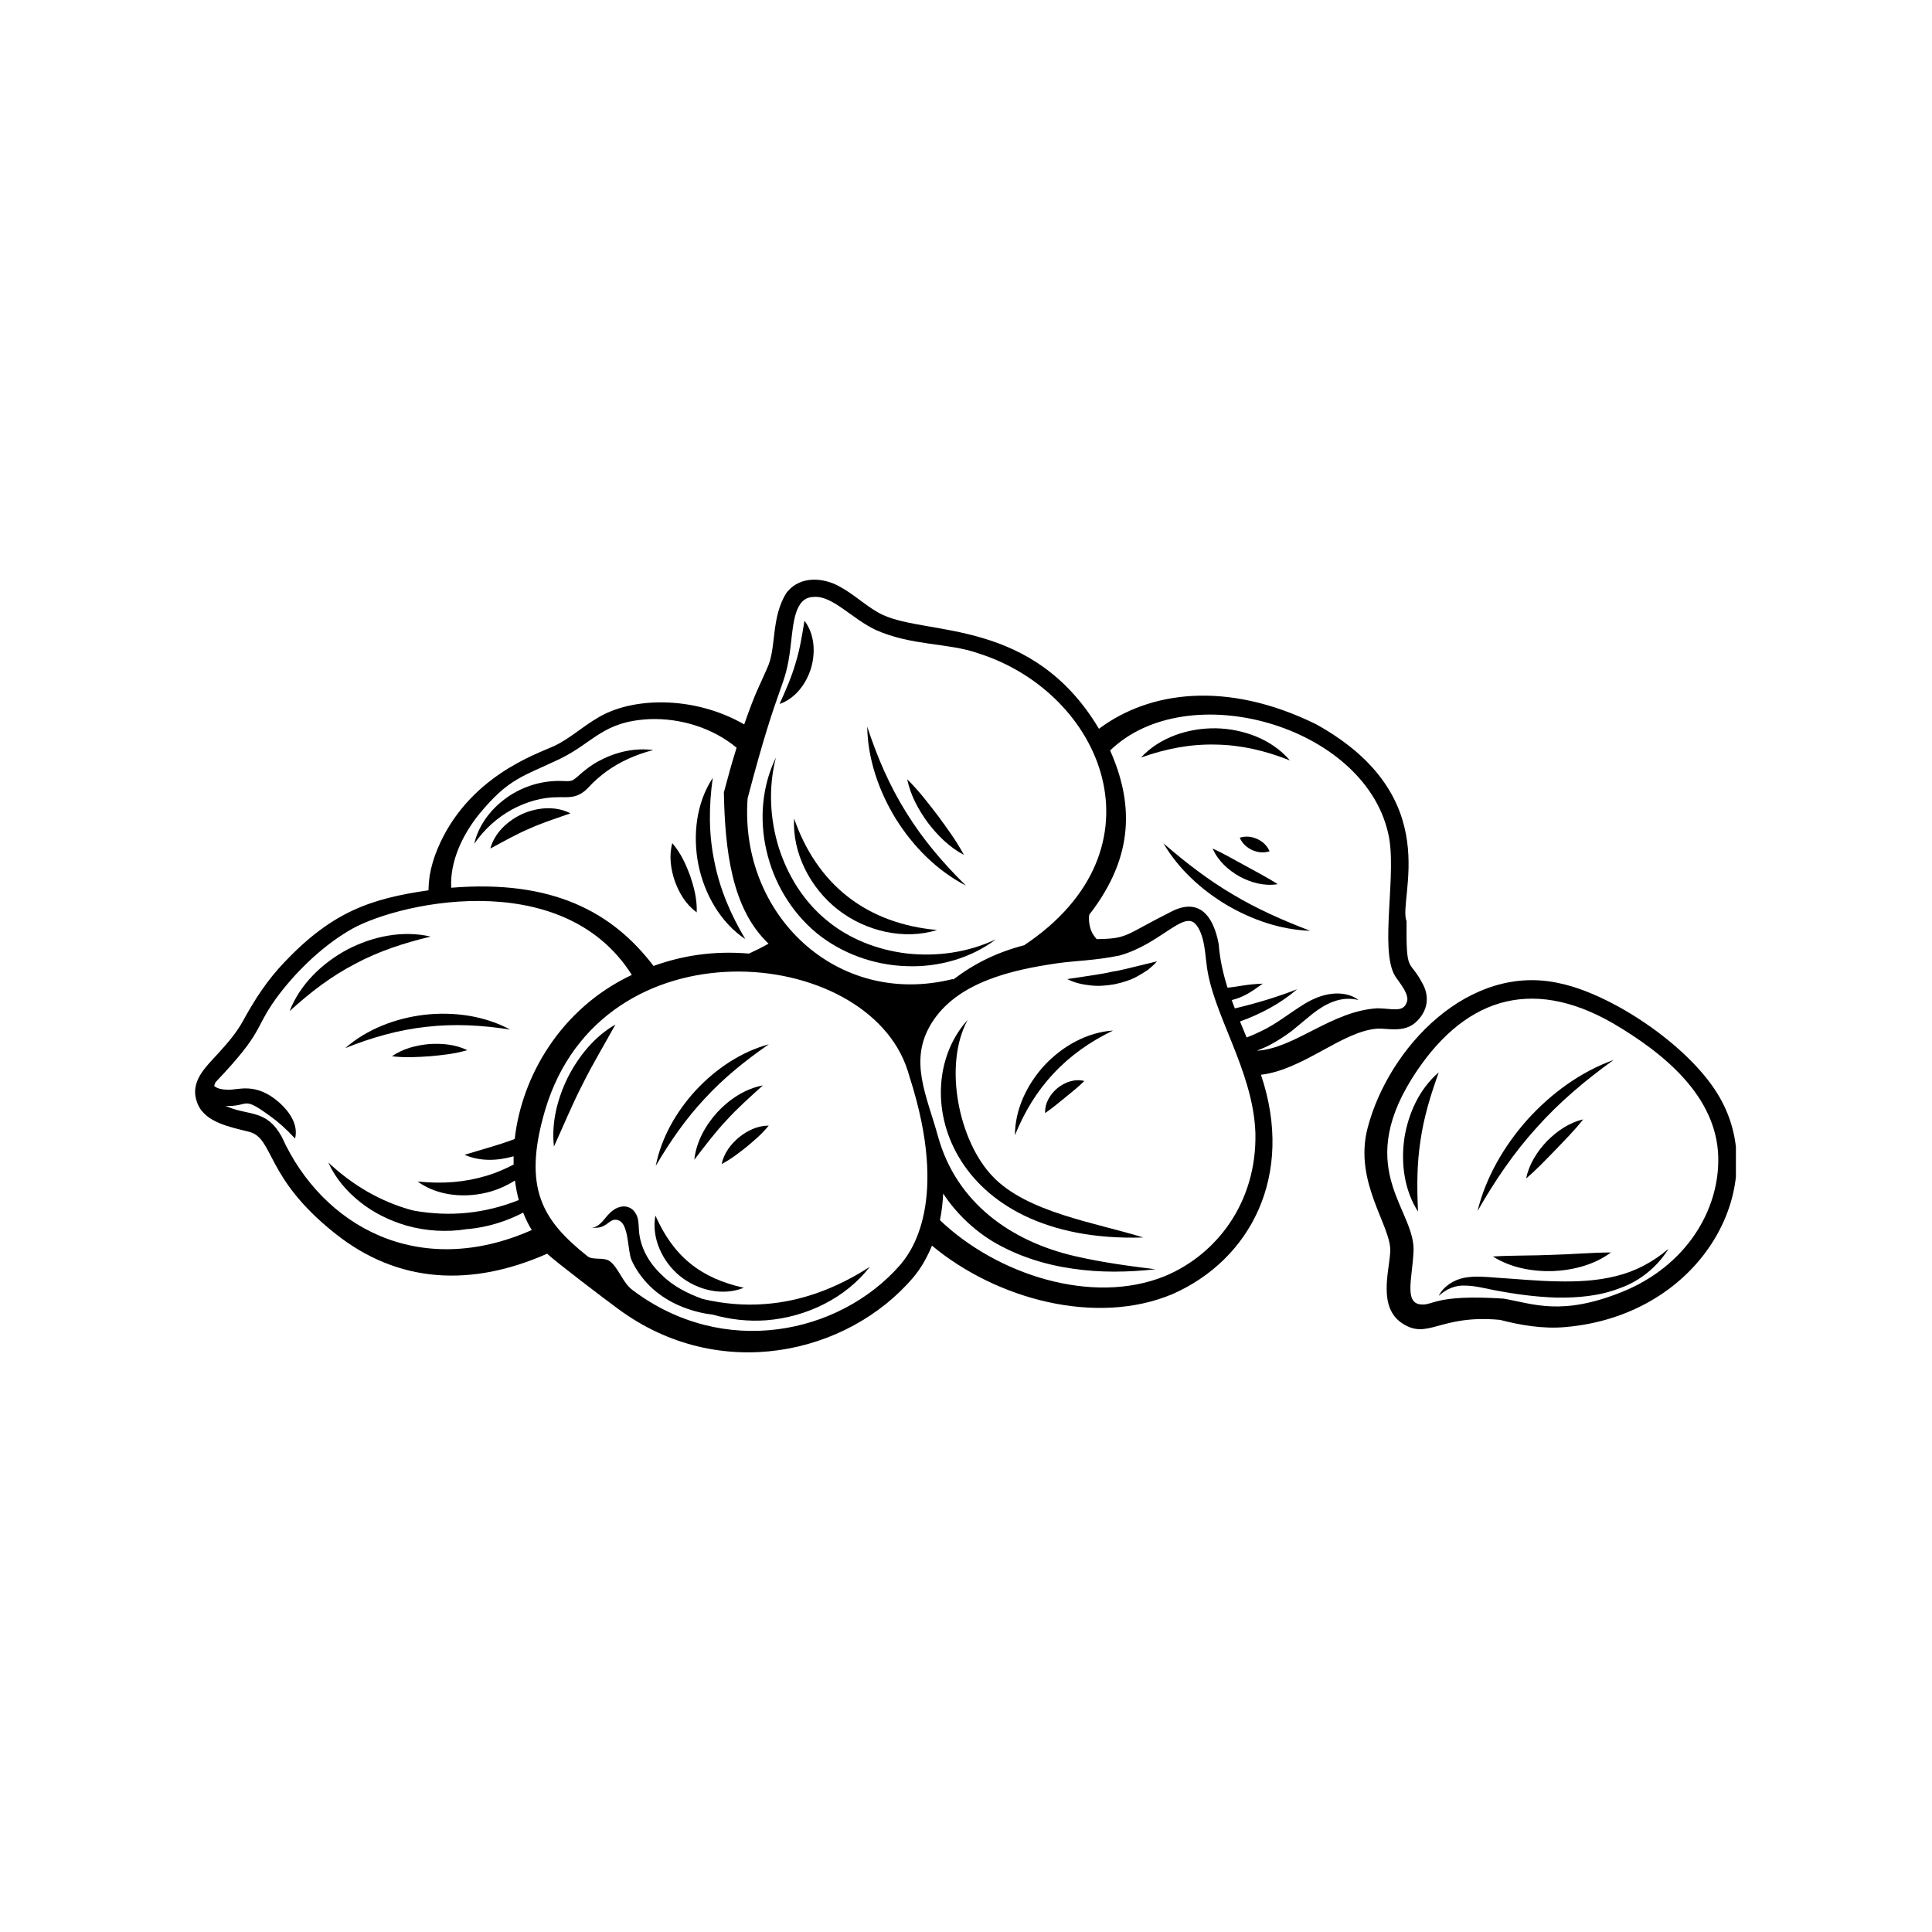 <svg xmlns="http://www.w3.org/2000/svg" xmlns:xlink="http://www.w3.org/1999/xlink" width="400" zoomAndPan="magnify" viewBox="0 0 300 300" height="400" preserveAspectRatio="xMidYMid meet" version="1.0"><defs><clipPath id="cba4e84c8f"><path d="M 30.301 90.016 L 222 90.016 L 222 209.992 L 30.301 209.992 Z M 30.301 90.016 " clip-rule="nonzero"/></clipPath><clipPath id="f875532643"><path d="M 211.703 152.121 L 269.551 152.121 L 269.551 206.852 L 211.703 206.852 Z M 211.703 152.121 " clip-rule="nonzero"/></clipPath></defs><g clip-path="url(#cba4e84c8f)"><path fill="currentColor" d="M 206.781 154.32 C 205.305 154.492 203.875 155.094 202.645 155.832 C 200.145 157.359 198.18 159.027 195.793 160.133 C 195.07 160.496 194.328 160.812 193.578 161.105 C 193.234 160.273 192.887 159.441 192.547 158.613 C 195.781 157.449 198.828 155.832 201.414 153.609 C 198.199 154.867 194.98 155.816 191.742 156.586 C 191.578 156.156 191.414 155.723 191.258 155.293 C 193.039 154.863 194.242 154.078 196.086 152.738 C 193.422 152.848 192.441 153.188 190.609 153.367 C 189.922 151.18 189.41 148.945 189.242 146.605 C 188.41 142.172 186.223 139.469 182.105 141.441 C 174.531 145.23 175.27 145.758 170.285 145.828 C 169.922 145.395 169.582 144.945 169.379 144.348 C 169.18 143.758 169.086 143.176 169.094 142.598 C 169.094 142.566 169.098 142.559 169.086 142.531 C 169.094 142.359 169.125 142.191 169.148 142.023 C 176.285 132.84 175.918 124.516 172.379 116.535 C 184.395 104.895 211.672 112.605 215.531 129.289 C 217.039 135.309 214.145 147.367 216.605 151.516 C 217.195 152.48 219.008 154.469 218.422 155.68 C 217.863 157.266 216.152 156.59 213.895 156.566 C 206.758 156.965 201.023 162.844 195.156 163.152 C 195.754 162.918 196.348 162.672 196.926 162.395 C 198.211 161.73 199.438 160.945 200.59 160.082 L 203.75 157.469 C 205.758 155.887 208.184 154.586 210.953 155.285 C 209.836 154.398 208.25 154.145 206.781 154.32 Z M 180.855 198.168 C 169.586 202.73 154.777 197.906 145.953 189.465 C 146.242 188.137 146.379 186.746 146.457 185.332 C 148.434 188.34 151.086 190.902 154.18 192.785 C 157.996 195.047 162.27 196.391 166.555 196.996 C 170.848 197.637 175.172 197.559 179.418 197.09 C 175.176 196.578 170.98 195.992 166.922 195.055 C 156.992 192.766 148.492 186.766 145.641 176.422 C 143.895 170.086 141.078 164.719 144.605 158.949 C 148.57 152.469 157.203 150.594 164.152 149.578 C 167.18 149.152 169.922 149.172 173.844 148.371 C 180.027 146.645 183.66 141.539 185.559 143.406 C 187.094 144.938 187.164 148.633 187.324 149.445 C 188.078 157.258 194.574 165.98 194.938 175.898 C 195.191 186.68 188.938 194.812 180.855 198.168 Z M 139.695 196.516 C 130.301 207.164 112.363 210.996 98.207 200.309 C 96.66 199.152 96.059 196.867 94.695 195.848 C 93.781 195.164 92.043 195.727 91.227 195.07 C 84.352 189.582 81.027 184.625 84.652 172.352 C 93.477 142.785 134.719 146.68 140.938 166.234 C 141.016 166.488 141.91 169.402 141.828 169.148 C 147.223 187.598 141.082 194.91 139.695 196.516 Z M 43.75 176.52 C 41.453 172.316 38.723 173.238 35.469 171.91 C 35.297 171.844 35.141 171.773 34.984 171.699 C 35.074 171.711 35.176 171.734 35.258 171.738 C 38.773 171.793 37.578 170.121 41.918 173.285 C 43.25 174.238 44.379 175.25 45.82 176.789 C 46.352 174.664 44.973 172.641 43.395 171.23 C 39.676 167.918 36.898 169.32 35.348 169.211 C 34.441 169.191 33.719 169.031 33.258 168.629 C 33.258 168.625 33.254 168.625 33.254 168.621 C 33.312 168.438 33.375 168.246 33.473 168.043 C 41.102 160.027 39.379 159.898 42.84 155.078 C 45.664 151.207 49.695 147.207 53.992 144.629 C 60.684 140.367 87.141 134.035 98.109 151.383 C 87.035 156.605 81.008 167.164 79.926 176.863 C 79.848 176.891 79.773 176.922 79.691 176.949 C 77.297 177.852 74.883 178.473 72.137 179.316 C 74.547 180.371 77.258 180.266 79.75 179.547 C 79.742 179.977 79.742 180.406 79.754 180.836 C 78.414 181.523 77.047 182.129 75.609 182.555 C 72.219 183.586 68.711 183.863 64.844 183.465 C 68.051 185.793 72.504 186.117 76.336 184.98 C 77.602 184.598 78.824 184.027 79.961 183.316 C 80.098 184.359 80.285 185.375 80.559 186.344 C 77.98 187.363 75.312 188.047 72.582 188.324 C 69.855 188.605 67.109 188.48 64.387 188.008 C 64.184 187.953 63.977 187.93 63.777 187.867 C 59.062 186.547 54.793 184.074 50.984 180.516 C 52.062 182.906 53.824 185.004 55.93 186.66 C 58.027 188.336 60.5 189.535 63.082 190.301 C 66.141 191.168 69.41 191.367 72.523 190.852 C 72.629 190.844 72.738 190.848 72.84 190.836 C 75.77 190.535 78.645 189.652 81.238 188.293 C 81.617 189.242 82.047 190.164 82.574 191 C 65.035 198.766 50.047 190.434 43.75 176.52 Z M 74.469 126.336 C 79.031 120.828 81.125 120.613 86.984 117.82 C 92.281 115.215 93.621 112.027 100.844 111.668 C 105.672 111.48 110.711 113.043 114.375 116.105 C 113.531 118.84 113.129 120.328 112.402 123.047 C 112.578 131.832 113.551 141.062 119.34 146.531 C 118.348 147.09 117.336 147.598 116.301 148.07 C 110.57 147.586 105.734 148.461 101.48 149.992 C 95.125 141.641 85.824 136.559 70.066 137.848 C 69.848 133.84 71.742 129.691 74.469 126.336 Z M 116.09 123.969 C 121.105 104.824 121.91 107.27 122.75 100.488 C 123.184 96.875 123.336 92.719 126.355 92.695 C 129.227 92.418 132.238 96.059 136.027 97.836 C 141.633 100.312 147.219 99.793 151.883 101.438 C 171.258 107.555 181.445 131.828 159.039 146.773 C 154.789 147.883 151.332 149.586 147.996 152.117 L 147.973 152.02 C 129.902 156.551 114.773 141.961 116.09 123.969 Z M 213.918 159.723 C 215.387 159.648 217.969 160.402 219.805 158.77 C 221.738 157.016 222.055 154.738 220.824 152.598 C 218.809 148.816 218.336 151.375 218.41 143.062 C 216.98 139.535 224.762 123.793 204.367 112.461 C 190.418 105.609 178.43 107.348 170.645 113.164 C 160.379 95.965 144.121 98.746 137.113 95.492 C 134.816 94.438 132.918 92.473 130.43 91.109 C 128.043 89.738 124.277 89.246 122.113 92.066 C 119.656 95.984 120.625 100.625 119.109 103.793 C 118.086 106.207 117.371 107.258 115.562 112.484 C 107.582 107.902 97.969 108.297 92.816 111.461 C 90.434 112.84 88.445 114.719 86.035 115.848 C 83.328 117.086 72.637 120.586 67.945 131.797 C 67.391 133.121 66.961 134.527 66.711 135.996 C 66.609 136.734 66.551 137.484 66.535 138.246 C 57.547 139.539 51.629 141.582 44.223 149.344 C 41.488 152.211 39.617 155.09 37.75 158.5 C 36.75 160.336 35.359 161.941 33.961 163.484 C 31.93 165.738 29.27 168.008 30.707 171.445 C 31.918 174.332 35.832 175.02 38.629 175.734 C 42.605 176.703 41.047 182.789 51.957 191.469 C 61.895 199.438 73.359 199.801 84.961 194.676 C 86.258 195.91 93.965 201.773 96.008 203.262 C 111.703 214.848 131.625 210.34 141.82 198.348 C 143.066 196.859 143.992 195.18 144.715 193.422 C 154.762 201.781 170.215 205.902 182.012 200.969 C 194.18 195.645 201.074 182.492 195.801 166.887 C 202.43 166.105 208.422 160.105 213.918 159.723 " fill-opacity="1" fill-rule="nonzero"/></g><g clip-path="url(#f875532643)"><path fill="currentColor" d="M 251.852 200.617 C 242.488 204.383 238.129 202.465 233.473 201.648 C 222.746 200.957 222.625 202.75 220.629 202.551 C 218.059 202.336 219.258 198.594 219.477 194.574 C 220.055 188.043 210.211 181.938 219.246 167.465 C 227 155.141 237.527 151.5 250.375 158.844 C 258.457 163.578 266.523 170.238 266.809 179.59 C 267.031 188.016 261.715 196.652 251.852 200.617 Z M 266.637 169.746 C 261.91 162.137 250.27 154.43 242.336 152.723 C 228.164 149.387 215.629 162.609 212.359 175.16 C 210.141 183.668 216.172 190.484 215.875 194.453 C 215.656 197.617 214.02 202.945 217.66 205.434 C 221.758 208.188 223.434 204.062 232.922 204.949 C 236.105 205.773 239.57 206.375 243.031 206.07 C 264.523 204.234 275.41 183.742 266.637 169.746 " fill-opacity="1" fill-rule="nonzero"/></g><path fill="currentColor" d="M 115.73 145.824 C 113.391 141.898 111.754 137.965 110.926 133.766 C 110.055 129.582 110.039 125.316 110.676 120.789 C 108.125 124.652 107.539 129.68 108.445 134.266 C 109.383 138.844 111.875 143.258 115.73 145.824 " fill-opacity="1" fill-rule="nonzero"/><path fill="currentColor" d="M 108.188 141.672 C 108.25 139.523 107.754 137.754 107.168 135.988 C 106.508 134.246 105.785 132.555 104.391 130.922 C 103.84 133.004 104.176 134.977 104.785 136.828 C 105.465 138.652 106.445 140.398 108.188 141.672 " fill-opacity="1" fill-rule="nonzero"/><path fill="currentColor" d="M 105.559 198.129 C 108.336 200.391 112.289 201.273 115.496 199.965 C 112.191 199.223 109.441 198.039 107.156 196.168 C 104.867 194.309 103.152 191.848 101.77 188.758 C 101.137 192.164 102.789 195.852 105.559 198.129 " fill-opacity="1" fill-rule="nonzero"/><path fill="currentColor" d="M 109.109 201.707 C 106.68 200.828 104.43 199.664 102.688 197.906 C 100.656 195.977 99.277 193.465 99.195 190.672 C 99.121 189.934 99.23 188.848 98.305 187.898 C 97.863 187.48 97.203 187.277 96.648 187.344 C 96.098 187.406 95.66 187.617 95.293 187.867 C 94.535 188.375 94.078 189.078 93.602 189.602 C 93.117 190.129 92.551 190.664 91.75 190.625 C 92.574 190.664 93.133 190.707 93.902 190.27 C 94.668 189.84 95.121 189.078 96.148 189.539 C 97.645 190.215 97.457 194.203 98.043 195.613 C 98.734 197.172 99.742 198.547 100.926 199.719 C 103.324 202.066 106.5 203.418 109.605 203.98 C 109.953 204.047 110.301 204.074 110.648 204.129 C 113.344 204.898 116.191 205.219 118.996 205.012 C 125.242 204.523 131.34 201.539 135.07 196.703 C 130 199.996 124.512 202.066 118.805 202.488 C 115.566 202.746 112.32 202.453 109.109 201.707 " fill-opacity="1" fill-rule="nonzero"/><path fill="currentColor" d="M 150.254 158.375 C 140.531 169.086 147.18 193.105 177.535 192.156 C 170.172 189.871 159.438 188.27 154.141 182.672 C 148.906 177.246 146.422 165.445 150.254 158.375 " fill-opacity="1" fill-rule="nonzero"/><path fill="currentColor" d="M 172.738 150.875 C 171.605 151.16 170.445 151.301 169.285 151.496 L 165.738 152.031 C 166.898 152.637 168.133 152.891 169.383 153.016 C 170.637 153.168 171.895 153.035 173.125 152.824 C 174.344 152.555 175.555 152.195 176.656 151.578 C 177.203 151.266 177.742 150.945 178.258 150.594 C 178.742 150.16 179.242 149.797 179.652 149.273 L 176.16 150.129 C 175.02 150.398 173.895 150.703 172.738 150.875 " fill-opacity="1" fill-rule="nonzero"/><path fill="currentColor" d="M 241.785 198.965 C 238.68 198.918 235.531 198.598 232.363 198.398 C 230.805 198.281 229.121 198.094 227.418 198.402 C 225.711 198.719 224.121 199.77 223.398 201.23 C 224.598 200.121 226.043 199.535 227.535 199.629 C 229.016 199.637 230.508 200.047 232.102 200.348 C 235.258 200.953 238.449 201.391 241.727 201.492 C 244.988 201.531 248.363 201.262 251.508 200.031 C 254.68 198.934 257.402 196.645 259.09 193.914 C 256.625 196.008 253.863 197.449 250.906 198.156 C 247.965 198.895 244.883 199.043 241.785 198.965 " fill-opacity="1" fill-rule="nonzero"/><path fill="currentColor" d="M 241.074 197.379 C 244.277 197.238 247.523 196.422 250.156 194.48 C 246.906 194.504 243.98 194.781 240.988 194.852 C 237.996 194.992 235.059 194.914 231.816 195.105 C 234.578 196.855 237.867 197.449 241.074 197.379 " fill-opacity="1" fill-rule="nonzero"/><path fill="currentColor" d="M 218.066 176.77 C 217.512 180.664 218.062 184.828 220.188 188.129 C 220.008 184.25 220.016 180.699 220.566 177.141 C 221.07 173.578 222.098 170.176 223.406 166.52 C 220.414 169.062 218.676 172.887 218.066 176.77 " fill-opacity="1" fill-rule="nonzero"/><path fill="currentColor" d="M 125.945 103.734 C 126.656 101.285 126.488 98.449 124.914 96.383 C 124.516 98.898 124.168 100.941 123.523 103.012 C 122.922 105.09 122.094 106.992 121.051 109.316 C 123.508 108.457 125.203 106.172 125.945 103.734 " fill-opacity="1" fill-rule="nonzero"/><path fill="currentColor" d="M 126.742 144.84 C 130.699 148.082 135.715 149.859 140.719 150.023 C 145.715 150.234 150.77 148.785 154.645 145.855 C 150.262 147.926 145.453 148.555 140.859 148.059 C 136.277 147.52 131.836 145.797 128.355 142.891 C 124.84 140.02 122.312 135.984 120.918 131.582 C 119.562 127.168 119.277 122.324 120.488 117.629 C 118.34 121.988 117.875 127.227 119.023 132.094 C 120.125 136.973 122.816 141.562 126.742 144.84 " fill-opacity="1" fill-rule="nonzero"/><path fill="currentColor" d="M 130.117 141.254 C 134.469 144.641 140.426 145.996 145.52 144.41 C 140.281 143.949 135.52 142.262 131.676 139.262 C 127.82 136.27 125.023 132.059 123.305 127.094 C 123.016 132.418 125.777 137.859 130.117 141.254 " fill-opacity="1" fill-rule="nonzero"/><path fill="currentColor" d="M 88.195 167.254 C 86.559 170.574 85.594 174.309 86.016 178.031 C 87.566 174.652 88.855 171.477 90.453 168.387 C 91.992 165.27 93.773 162.344 95.562 159.086 C 92.316 160.953 89.891 163.957 88.195 167.254 " fill-opacity="1" fill-rule="nonzero"/><path fill="currentColor" d="M 79.473 125.715 C 81.727 124.492 84.211 123.77 86.684 123.793 C 87.273 123.75 88.008 123.867 88.949 123.699 C 89.949 123.543 90.832 122.859 91.305 122.344 C 92.23 121.324 93.148 120.547 94.199 119.762 C 96.305 118.258 98.738 117.156 101.438 116.469 C 98.664 116.098 95.727 116.719 93.168 118.078 C 91.879 118.719 90.672 119.688 89.66 120.605 C 89.16 121.035 88.898 121.219 88.52 121.266 C 88.102 121.344 87.461 121.254 86.684 121.262 C 83.676 121.289 80.738 122.305 78.402 124.066 C 76.062 125.797 74.266 128.285 73.641 131.016 C 75.23 128.727 77.227 126.957 79.473 125.715 " fill-opacity="1" fill-rule="nonzero"/><path fill="currentColor" d="M 81.188 126.355 C 78.883 127.398 76.828 129.266 76.137 131.758 C 78.375 130.559 80.195 129.523 82.203 128.672 C 84.188 127.773 86.184 127.137 88.582 126.293 C 86.277 125.109 83.508 125.359 81.188 126.355 " fill-opacity="1" fill-rule="nonzero"/><path fill="currentColor" d="M 200.293 118.078 C 197.539 114.832 193.117 113.184 188.828 113.09 C 184.531 113.023 180.055 114.5 177.176 117.629 C 181.121 116.227 184.91 115.523 188.781 115.617 C 192.648 115.68 196.402 116.527 200.293 118.078 " fill-opacity="1" fill-rule="nonzero"/><path fill="currentColor" d="M 66.871 145.434 C 62.551 144.426 57.879 145.383 53.93 147.445 C 49.996 149.555 46.574 152.871 44.973 157.004 C 48.211 154.051 51.457 151.582 55.109 149.684 C 58.734 147.742 62.602 146.453 66.871 145.434 " fill-opacity="1" fill-rule="nonzero"/><path fill="currentColor" d="M 119.379 162.16 C 115.051 163.336 111.164 165.969 108.082 169.258 C 105.027 172.574 102.688 176.641 101.824 181.035 C 104.082 177.195 106.527 173.676 109.469 170.547 C 112.379 167.391 115.711 164.695 119.379 162.16 " fill-opacity="1" fill-rule="nonzero"/><path fill="currentColor" d="M 118.453 168.539 C 115.715 169.062 113.281 170.672 111.391 172.699 C 109.527 174.75 108.117 177.305 107.812 180.078 C 109.5 177.887 111.02 175.859 112.785 173.984 C 114.512 172.078 116.41 170.402 118.453 168.539 " fill-opacity="1" fill-rule="nonzero"/><path fill="currentColor" d="M 119.367 174.785 C 117.602 174.793 116.051 175.566 114.754 176.598 C 113.488 177.664 112.422 179.027 112.055 180.754 C 113.605 179.941 114.758 179.004 115.953 178.066 C 117.117 177.086 118.262 176.145 119.367 174.785 " fill-opacity="1" fill-rule="nonzero"/><path fill="currentColor" d="M 149.988 137.512 C 146.414 134 143.27 130.301 140.723 126.164 C 138.141 122.051 136.219 117.59 134.66 112.828 C 134.742 117.859 136.457 122.844 139.113 127.164 C 141.801 131.461 145.508 135.207 149.988 137.512 " fill-opacity="1" fill-rule="nonzero"/><path fill="currentColor" d="M 149.676 132.75 C 148.469 130.488 147.035 128.578 145.609 126.629 C 144.137 124.715 142.699 122.801 140.871 121.008 C 141.391 123.523 142.617 125.75 144.09 127.766 C 145.609 129.746 147.402 131.551 149.676 132.75 " fill-opacity="1" fill-rule="nonzero"/><path fill="currentColor" d="M 250.547 164.594 C 245.43 166.43 240.879 169.773 237.203 173.824 C 233.566 177.906 230.719 182.781 229.426 188.062 C 232.105 183.359 235.066 178.996 238.613 175.094 C 242.125 171.156 246.152 167.758 250.547 164.594 " fill-opacity="1" fill-rule="nonzero"/><path fill="currentColor" d="M 245.832 173.82 C 243.613 174.34 241.738 175.652 240.184 177.223 C 238.672 178.832 237.43 180.754 236.98 182.988 C 238.707 181.527 240.086 180.016 241.547 178.543 C 242.977 177.027 244.434 175.602 245.832 173.82 " fill-opacity="1" fill-rule="nonzero"/><path fill="currentColor" d="M 53.594 162.758 C 57.754 161.086 61.906 159.91 66.191 159.449 C 70.477 158.949 74.781 159.172 79.211 159.871 C 75.238 157.727 70.504 157.07 65.98 157.566 C 61.461 158.094 56.992 159.785 53.594 162.758 " fill-opacity="1" fill-rule="nonzero"/><path fill="currentColor" d="M 66.598 162.125 C 64.598 162.316 62.594 162.82 60.863 164.016 C 62.945 164.27 64.832 164.141 66.75 164.016 C 68.664 163.836 70.547 163.66 72.562 163.066 C 70.66 162.16 68.602 161.988 66.598 162.125 " fill-opacity="1" fill-rule="nonzero"/><path fill="currentColor" d="M 172.824 160.023 C 168.824 160.289 165.012 162.418 162.238 165.367 C 159.477 168.336 157.602 172.273 157.598 176.281 C 159.082 172.609 161.043 169.395 163.621 166.664 C 166.18 163.918 169.254 161.75 172.824 160.023 " fill-opacity="1" fill-rule="nonzero"/><path fill="currentColor" d="M 162.289 172.836 C 163.555 171.969 164.434 171.191 165.398 170.426 C 166.344 169.633 167.277 168.93 168.379 167.859 C 166.867 167.473 165.348 168.043 164.199 168.961 C 163.078 169.902 162.215 171.277 162.289 172.836 " fill-opacity="1" fill-rule="nonzero"/><path fill="currentColor" d="M 180.66 130.953 C 182.973 134.902 186.477 138.113 190.414 140.488 C 194.375 142.824 198.863 144.379 203.438 144.531 C 199.184 142.906 195.16 141.133 191.387 138.859 C 187.582 136.625 184.113 133.93 180.66 130.953 " fill-opacity="1" fill-rule="nonzero"/><path fill="currentColor" d="M 192.48 136.102 C 194.27 137.062 196.324 137.633 198.395 137.293 C 196.652 136.16 195.02 135.359 193.391 134.441 C 191.742 133.566 190.188 132.621 188.297 131.754 C 189.129 133.68 190.715 135.105 192.48 136.102 " fill-opacity="1" fill-rule="nonzero"/><path fill="currentColor" d="M 197.141 132.188 C 196.676 131.152 195.977 130.645 195.215 130.27 C 194.426 129.945 193.582 129.75 192.504 130.078 C 192.965 131.109 193.672 131.617 194.43 131.996 C 195.215 132.324 196.059 132.52 197.141 132.188 " fill-opacity="1" fill-rule="nonzero"/></svg>
